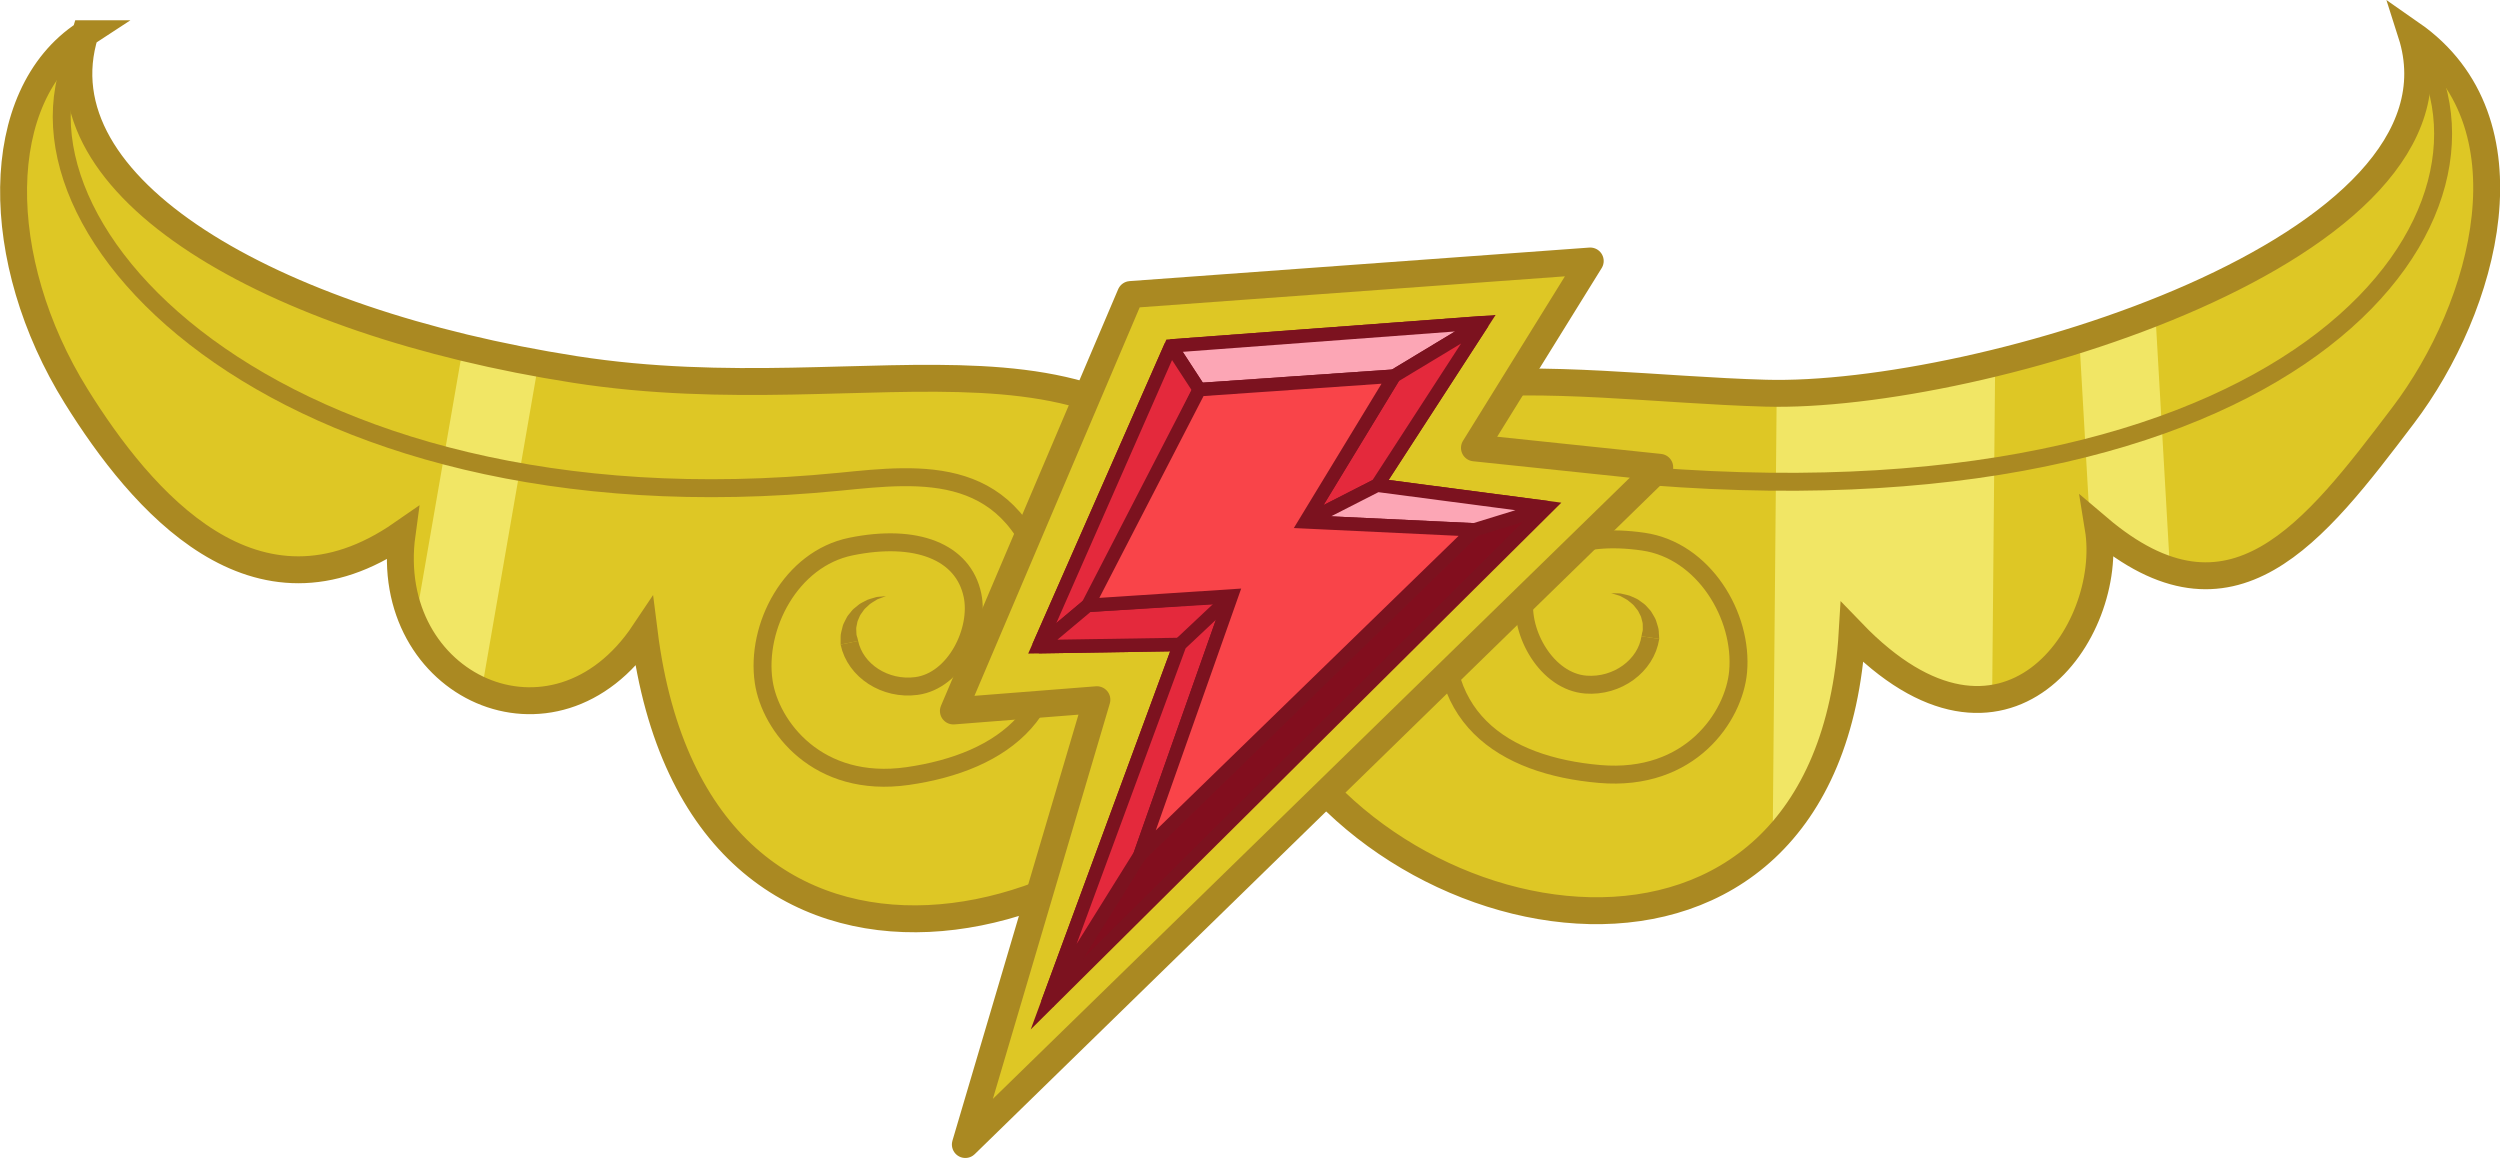 <?xml version="1.0" encoding="UTF-8" standalone="no"?>
<!-- Created with Inkscape (http://www.inkscape.org/) -->

<svg
   xmlns:dc="http://purl.org/dc/elements/1.1/"
   xmlns:cc="http://creativecommons.org/ns#"
   xmlns:rdf="http://www.w3.org/1999/02/22-rdf-syntax-ns#"
   xmlns:svg="http://www.w3.org/2000/svg"
   xmlns="http://www.w3.org/2000/svg"
   xmlns:xlink="http://www.w3.org/1999/xlink"
   xmlns:sodipodi="http://sodipodi.sourceforge.net/DTD/sodipodi-0.dtd"
   xmlns:inkscape="http://www.inkscape.org/namespaces/inkscape"
   width="278.713"
   height="129.06"
   id="svg3790"
   version="1.1"
   inkscape:version="0.48.4 r9939"
   sodipodi:docname="New document 4">
  <defs
     id="defs3792">
    <clipPath
       id="SVGID_4_">
      <use
         height="1052.362"
         width="744.094"
         y="0"
         x="0"
         style="overflow:visible"
         xlink:href="#SVGID_3_"
         overflow="visible"
         id="use72" />
    </clipPath>
  </defs>
  <sodipodi:namedview
     id="base"
     pagecolor="#ffffff"
     bordercolor="#666666"
     borderopacity="1.0"
     inkscape:pageopacity="0.0"
     inkscape:pageshadow="2"
     inkscape:zoom="0.35"
     inkscape:cx="394.37015"
     inkscape:cy="-219.47587"
     inkscape:document-units="px"
     inkscape:current-layer="layer1"
     showgrid="false"
     fit-margin-top="0"
     fit-margin-left="0"
     fit-margin-right="0"
     fit-margin-bottom="0"
     inkscape:window-width="463"
     inkscape:window-height="423"
     inkscape:window-x="1455"
     inkscape:window-y="400"
     inkscape:window-maximized="0" />
  <g
     inkscape:label="Layer 1"
     inkscape:groupmode="layer"
     id="layer1"
     transform="translate(19.37,-183.826)">
    <g
       transform="translate(-626.304,105.42)"
       id="g61">
      <g
         id="BAND_1_">
        <g
           id="outlines_2_">
          <path
             style="fill:#dec725"
             inkscape:connector-curvature="0"
             d="m 616.424,82.167 c -5.334,17.072 20.545,32.119 54.605,37.429 34.06,5.31 61.449,-8.867 75.424,19.624 5.351,-23.991 33.637,-17.648 57.305,-16.98 23.666,0.666 79.667,-16.098 72.001,-40.072 13.998,9.738 8.253,30.471 -0.913,42.553 -9.936,13.097 -19.088,25.184 -33.993,12.521 1.905,11.663 -10.427,29.331 -27.429,11.68 -2.666,44.985 -53.333,35.319 -65.998,7.15 -13.002,27.834 -62.668,40.5 -68.668,-7.15 -10,14.984 -29.334,5.984 -26.998,-11.017 -16.336,11.335 -29.09,-3.688 -36.336,-15.332 -9.395,-15.1 -9.539,-33.536 1,-40.406 z"
             id="path65" />
          <g
             id="REFL_2_">
            <defs
               id="defs68">
              <path
                 inkscape:connector-curvature="0"
                 id="SVGID_3_"
                 d="m 616.424,82.167 c -5.334,17.072 20.545,32.119 54.605,37.429 34.06,5.31 73.183,19.712 75.774,32.044 1.329,-10.668 33.286,-30.069 56.954,-29.401 23.666,0.666 79.667,-16.098 72.001,-40.072 13.998,9.738 8.253,30.471 -0.913,42.553 -9.936,13.097 -19.088,25.184 -33.993,12.521 1.905,11.663 -10.427,29.331 -27.429,11.68 -2.666,44.985 -53.333,35.319 -65.998,7.15 -13.002,27.834 -62.668,40.5 -68.668,-7.15 -10,14.984 -29.334,5.984 -26.998,-11.017 -16.336,11.335 -29.09,-3.688 -36.336,-15.332 -9.394,-15.099 -9.538,-33.535 1.001,-40.405 z" />
            </defs>
            <clipPath
               id="clipPath3762">
              <use
                 height="1052.362"
                 width="744.094"
                 y="0"
                 x="0"
                 style="overflow:visible"
                 xlink:href="#SVGID_3_"
                 overflow="visible"
                 id="use3764" />
            </clipPath>
            <g
               clip-path="url(#SVGID_4_)"
               id="g74">
              <rect
                 style="fill:#f1e665"
                 x="804.721"
                 y="116.397"
                 transform="matrix(1,0.009,-0.009,1,1.392,-7.603)"
                 width="24.323"
                 height="58.504"
                 id="rect76" />
              <rect
                 style="fill:#f1e665"
                 x="839.701"
                 y="111.985"
                 transform="matrix(0.998,-0.057,0.057,0.998,-5.894,48.156)"
                 width="8.629"
                 height="31.517"
                 id="rect78" />
              <rect
                 style="fill:#f1e665"
                 x="655.6"
                 y="115.912"
                 transform="matrix(0.985,0.171,-0.171,0.985,32.855,-110.614)"
                 width="8.596"
                 height="39.819"
                 id="rect80" />
            </g>
          </g>
          <g
             id="g82">
            <path
               style="fill:none;stroke:#aa8922;stroke-width:2;stroke-miterlimit:10"
               inkscape:connector-curvature="0"
               stroke-miterlimit="10"
               d="m 790.923,149.487 c -0.475,3.16 -3.69,5.506 -7.186,5.242 -4.359,-0.33 -7.412,-5.799 -6.816,-9.748 0.743,-4.937 5.891,-7.253 13.219,-6.19 6.765,0.981 11.132,8.301 10.566,14.514 -0.448,4.932 -5.282,12.266 -15.438,11.389 -10.645,-0.92 -19.29,-6.313 -16.714,-19.873 2.734,-14.392 13.291,-14.033 22.416,-13.318 73.271,5.738 98.426,-29.954 84.789,-49.337"
               id="path84" />
            <g
               id="g86">
              <path
                 style="fill:#aa8922"
                 inkscape:connector-curvature="0"
                 d="m 786.556,144.53 c 0,0 0.117,0.004 0.321,0.012 0.104,0.004 0.228,0.008 0.37,0.012 0.143,0.014 0.304,-0.012 0.479,0.043 0.179,0.041 0.374,0.086 0.579,0.133 0.218,0.037 0.424,0.123 0.633,0.223 0.207,0.104 0.447,0.182 0.652,0.32 0.206,0.148 0.414,0.299 0.623,0.451 0.21,0.154 0.363,0.371 0.547,0.561 0.19,0.186 0.332,0.402 0.45,0.629 0.118,0.225 0.272,0.434 0.343,0.66 0.071,0.23 0.139,0.447 0.2,0.648 0.146,0.406 0.099,0.766 0.137,1.016 0.015,0.254 0.022,0.398 0.022,0.398 l -1.979,-0.297 c 0,0 0.018,-0.088 0.047,-0.24 0.01,-0.152 0.133,-0.383 0.1,-0.656 -0.002,-0.143 -0.005,-0.295 -0.008,-0.457 0.002,-0.168 -0.074,-0.326 -0.107,-0.508 -0.035,-0.184 -0.09,-0.369 -0.193,-0.537 -0.098,-0.17 -0.163,-0.377 -0.293,-0.537 -0.131,-0.166 -0.264,-0.33 -0.393,-0.492 -0.137,-0.162 -0.314,-0.273 -0.468,-0.412 -0.156,-0.137 -0.313,-0.262 -0.483,-0.338 -0.168,-0.092 -0.327,-0.18 -0.475,-0.26 -0.144,-0.096 -0.313,-0.115 -0.444,-0.166 -0.136,-0.041 -0.255,-0.078 -0.353,-0.109 -0.195,-0.062 -0.307,-0.097 -0.307,-0.097 z"
                 id="path88" />
            </g>
          </g>
          <g
             id="g90">
            <path
               style="fill:none;stroke:#aa8922;stroke-width:2;stroke-miterlimit:10"
               inkscape:connector-curvature="0"
               stroke-miterlimit="10"
               d="m 701.628,150.062 c 0.653,3.129 3.996,5.285 7.472,4.824 4.333,-0.576 7.07,-6.209 6.252,-10.117 -1.023,-4.888 -6.294,-6.909 -13.55,-5.43 -6.698,1.364 -10.643,8.92 -9.725,15.09 0.729,4.898 5.969,11.945 16.06,10.494 10.575,-1.523 18.9,-7.398 15.56,-20.791 -3.548,-14.213 -14.028,-12.926 -23.137,-12.023 -63.414,6.286 -96.651,-29.816 -84.136,-49.942"
               id="path92" />
            <g
               id="g94">
              <path
                 style="fill:#aa8922"
                 inkscape:connector-curvature="0"
                 d="m 705.706,144.864 c 0,0 -0.109,0.041 -0.302,0.113 -0.096,0.035 -0.212,0.08 -0.346,0.129 -0.129,0.059 -0.296,0.088 -0.435,0.191 -0.143,0.088 -0.296,0.184 -0.459,0.285 -0.165,0.086 -0.315,0.219 -0.463,0.365 -0.145,0.148 -0.316,0.27 -0.443,0.438 -0.12,0.17 -0.243,0.342 -0.365,0.514 -0.12,0.168 -0.173,0.377 -0.261,0.553 -0.095,0.174 -0.138,0.363 -0.162,0.549 -0.024,0.182 -0.091,0.344 -0.08,0.512 0.007,0.162 0.014,0.314 0.02,0.457 -0.018,0.275 0.119,0.498 0.137,0.65 0.038,0.15 0.06,0.236 0.06,0.236 l -1.957,0.41 c 0,0 -10e-4,-0.146 -10e-4,-0.398 0.024,-0.254 -0.043,-0.609 0.078,-1.023 0.051,-0.205 0.105,-0.426 0.163,-0.658 0.059,-0.23 0.2,-0.447 0.305,-0.678 0.106,-0.232 0.234,-0.459 0.414,-0.656 0.173,-0.197 0.313,-0.422 0.515,-0.59 0.199,-0.162 0.398,-0.324 0.596,-0.484 0.198,-0.15 0.433,-0.242 0.634,-0.357 0.203,-0.113 0.403,-0.209 0.618,-0.258 0.203,-0.061 0.395,-0.115 0.571,-0.166 0.171,-0.064 0.334,-0.049 0.476,-0.07 0.142,-0.014 0.266,-0.023 0.368,-0.033 0.203,-0.019 0.319,-0.031 0.319,-0.031 z"
                 id="path96" />
            </g>
          </g>
          <path
             style="fill:none;stroke:#aa8922;stroke-width:3;stroke-miterlimit:10"
             inkscape:connector-curvature="0"
             stroke-miterlimit="10"
             d="m 616.424,82.167 c -5.334,17.072 20.545,32.119 54.605,37.429 34.06,5.31 61.449,-8.867 75.424,19.624 5.351,-23.991 33.637,-17.648 57.305,-16.98 23.666,0.666 79.667,-16.098 72.001,-40.072 13.998,9.738 8.253,30.471 -0.913,42.553 -9.936,13.097 -19.088,25.184 -33.993,12.521 1.905,11.663 -10.427,29.331 -27.429,11.68 -2.666,44.985 -53.333,35.319 -65.998,7.15 -13.002,27.834 -62.668,40.5 -68.668,-7.15 -10,14.984 -29.334,5.984 -26.998,-11.017 -16.336,11.335 -29.09,-3.688 -36.336,-15.332 -9.395,-15.1 -9.539,-33.536 1,-40.406 z"
             id="path98" />
        </g>
      </g>
      <g
         id="g100">
        <polygon
           style="fill:#dec725;stroke:#aa8922;stroke-width:3;stroke-linejoin:round;stroke-miterlimit:10"
           stroke-miterlimit="10"
           points="784.222,107.503 771.313,128.337 791.97,130.503 714.555,206.003 729.222,156.414 713.222,157.67 732.972,111.241 "
           id="polygon102" />
        <g
           id="g104">
          <polygon
             style="fill:#820e1e;stroke:#7c121f;stroke-width:1.5;stroke-miterlimit:10"
             stroke-miterlimit="10"
             points="772.222,114.378 760.472,132.503 779.389,134.991 723.722,190.253 738.472,150.253 722.722,150.503 737.472,116.977 "
             id="polygon106" />
          <polygon
             style="fill:#fca6b5;stroke:#7c121f;stroke-width:1.5;stroke-linejoin:bevel;stroke-miterlimit:10"
             stroke-miterlimit="10"
             points="772.222,114.378 762.347,120.337 740.639,121.841 737.472,116.977 "
             id="polygon108" />
          <polygon
             style="fill:#e4293c;stroke:#7c121f;stroke-width:1.5;stroke-linejoin:bevel;stroke-miterlimit:10"
             stroke-miterlimit="10"
             points="722.722,150.503 729.472,144.845 740.639,121.841 737.472,116.977 "
             id="polygon110" />
          <polygon
             style="fill:#e4293c;stroke:#7c121f;stroke-width:1.5;stroke-linejoin:bevel;stroke-miterlimit:10"
             stroke-miterlimit="10"
             points="752.472,136.586 760.472,132.503 772.222,114.378 762.347,120.337 "
             id="polygon112" />
          <polygon
             style="fill:#fca6b5;stroke:#7c121f;stroke-width:1.5;stroke-linejoin:bevel;stroke-miterlimit:10"
             stroke-miterlimit="10"
             points="760.472,132.503 779.389,134.991 771.313,137.479 752.472,136.586 "
             id="polygon114" />
          <polygon
             style="fill:#e4293c;stroke:#7c121f;stroke-width:1.5;stroke-linejoin:bevel;stroke-miterlimit:10"
             stroke-miterlimit="10"
             points="728.218,145.896 745.305,144.845 738.472,150.253 722.722,150.503 "
             id="polygon116" />
          <polygon
             style="fill:#e4293c;stroke:#7c121f;stroke-width:1.5;stroke-linejoin:bevel;stroke-miterlimit:10"
             stroke-miterlimit="10"
             points="744.222,144.845 734.013,173.746 723.722,190.253 738.472,150.253 "
             id="polygon118" />
          <polygon
             style="fill:#f94449;stroke:#7c121f;stroke-width:1.5;stroke-miterlimit:10"
             stroke-miterlimit="10"
             points="762.347,120.337 752.472,136.586 771.313,137.479 734.013,173.746 744.222,144.845 728.218,145.896 740.639,121.841 "
             id="polygon120" />
        </g>
      </g>
    </g>
  </g>
</svg>
